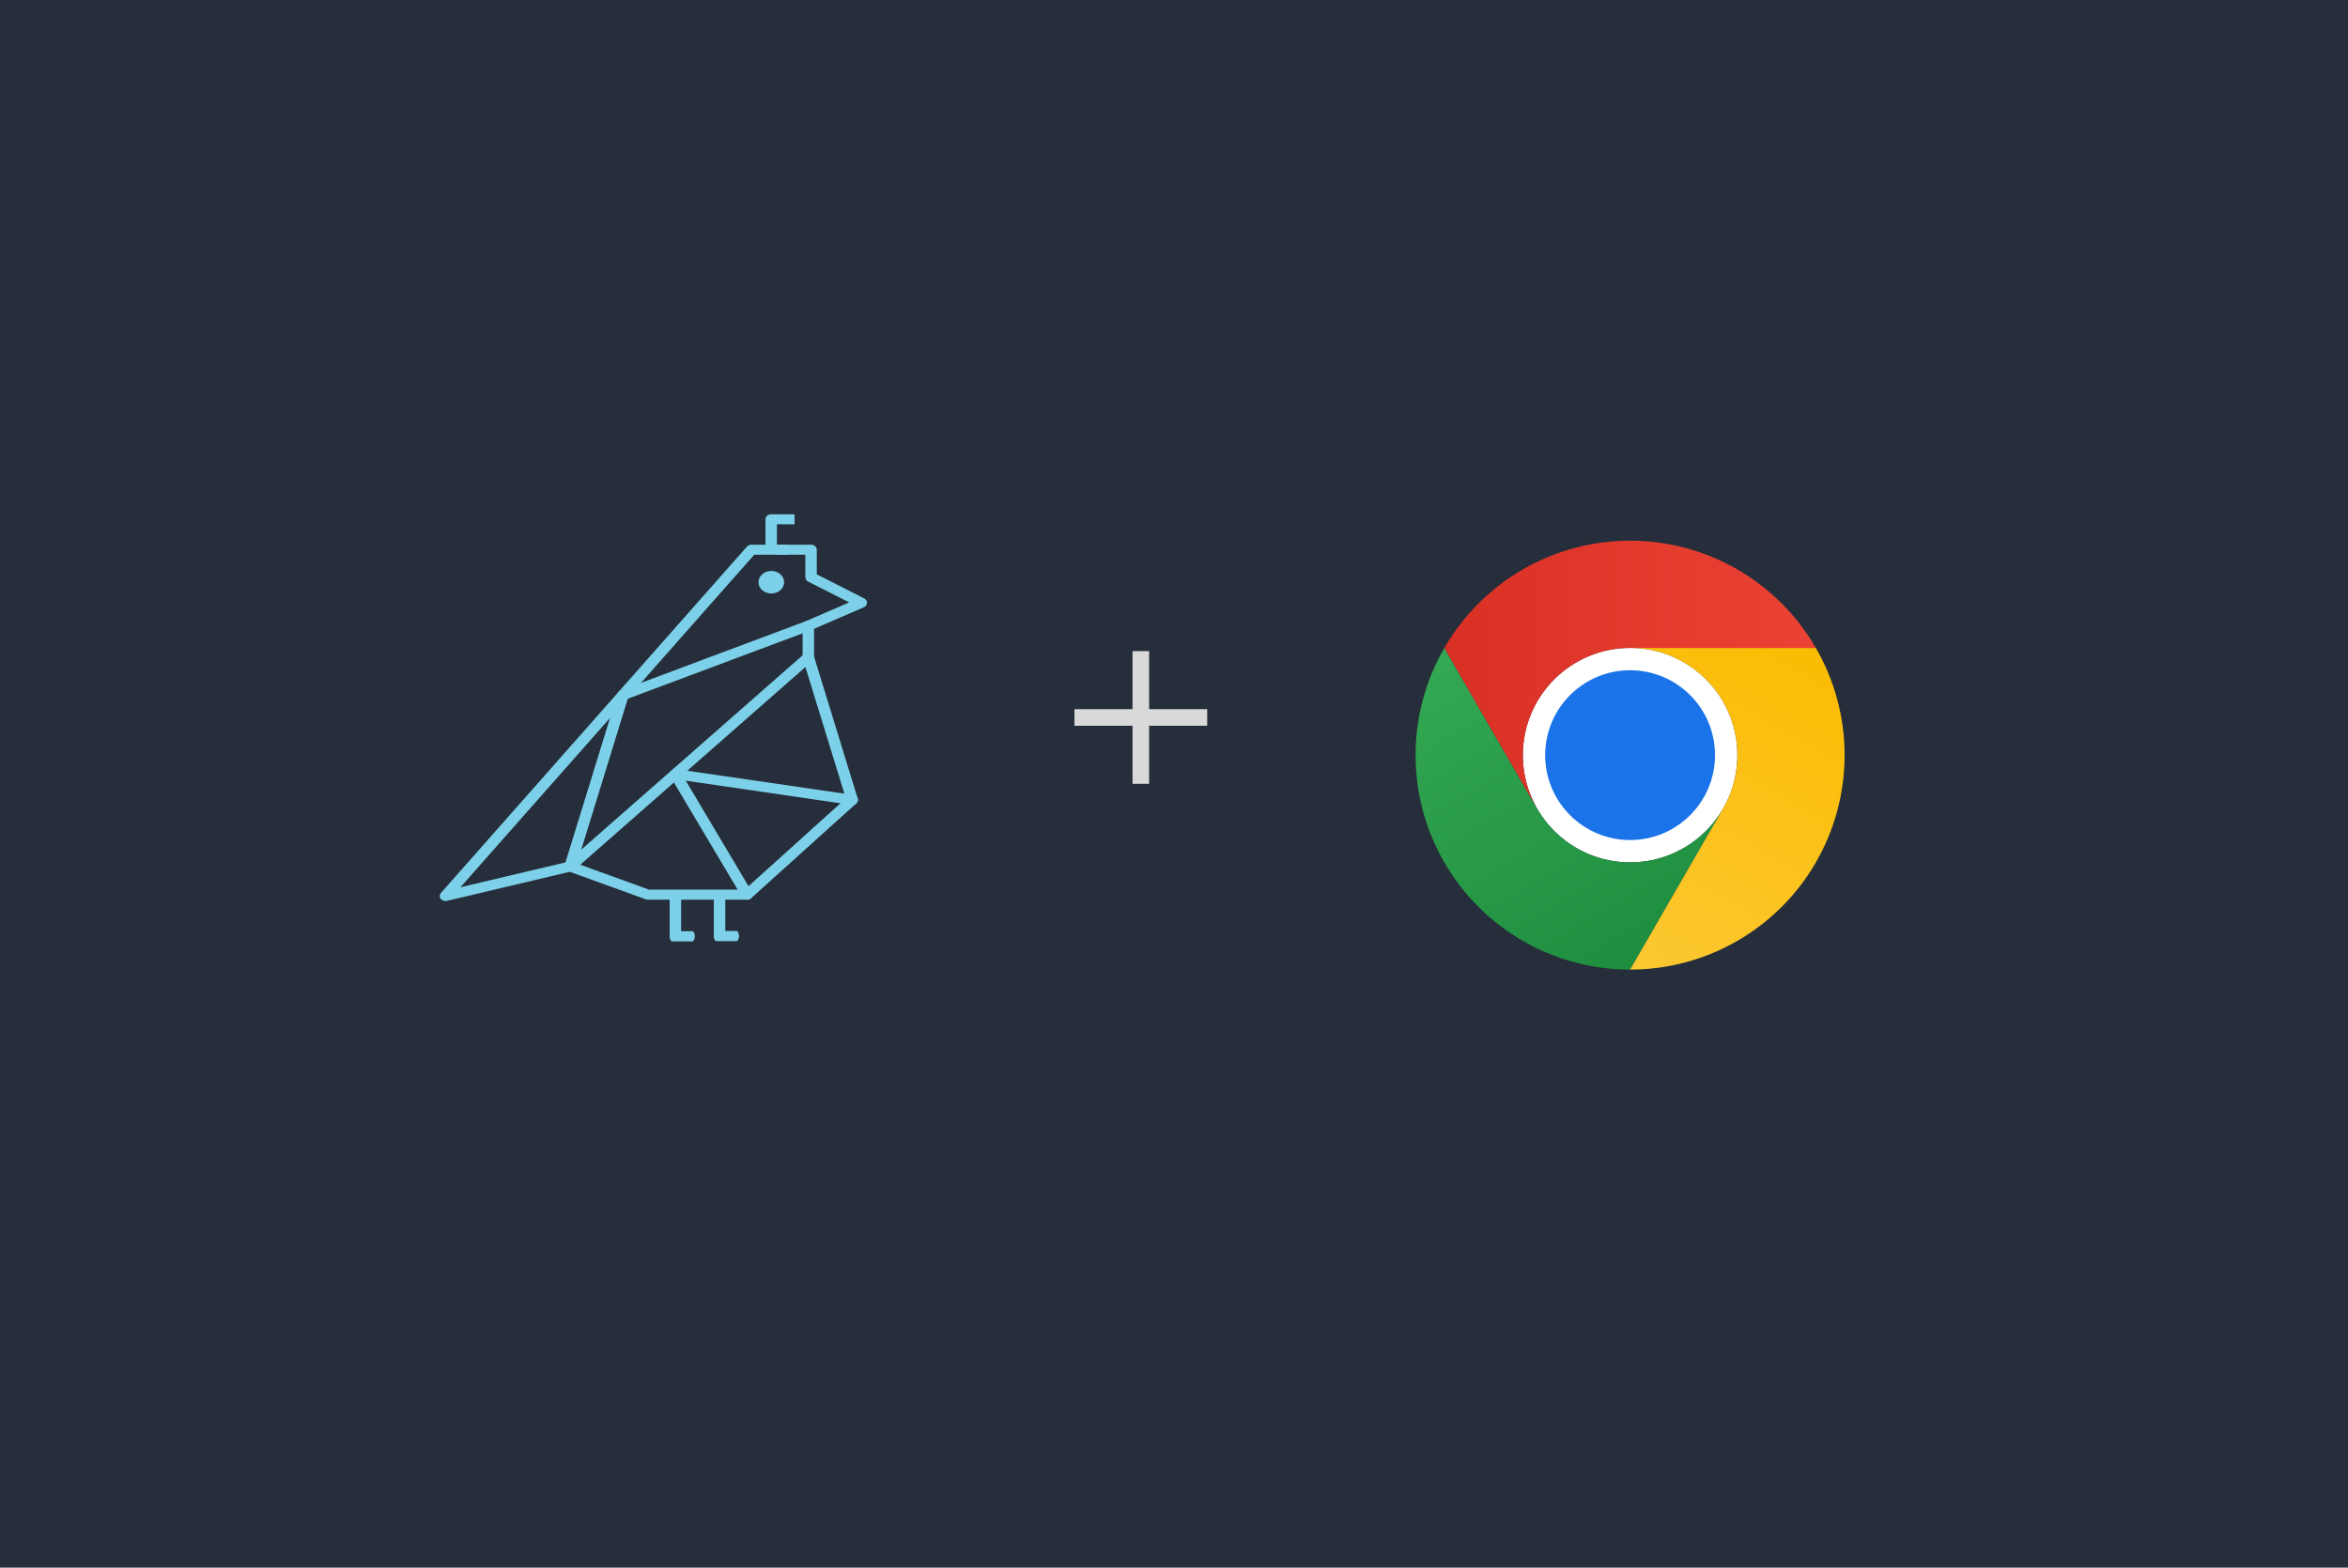 <svg width="566" height="378" viewBox="0 0 566 378" fill="none" xmlns="http://www.w3.org/2000/svg">
<rect width="566" height="378" fill="#252E3A"/>
<g clip-path="url(#clip0_169_64)">
<path d="M195.513 139.194L194.822 140.243L204.698 145.255L194.251 149.785C193.782 149.988 193.482 150.412 193.482 150.872V158.504C193.482 158.605 193.5 158.721 193.53 158.819L203.891 192.524L179.511 214.513H156.445L137.962 207.814C137.678 207.711 137.372 207.694 137.076 207.765L110.99 213.944L181.814 133.761H194.133V139.195C194.133 139.628 194.395 140.028 194.822 140.244L195.513 139.195H196.894V132.55C196.894 132.232 196.747 131.919 196.49 131.694C196.233 131.469 195.877 131.338 195.513 131.338H181.138C180.709 131.338 180.31 131.51 180.046 131.808L106.29 215.312C105.926 215.722 105.903 216.294 106.231 216.726C106.559 217.158 107.168 217.36 107.74 217.224L137.342 210.212L155.645 216.844C155.814 216.906 155.987 216.936 156.172 216.936H180.094C180.468 216.936 180.822 216.804 181.083 216.569L206.417 193.719C206.759 193.411 206.889 192.972 206.762 192.558L196.244 158.342V151.624L208.232 146.424C208.69 146.226 208.984 145.826 209 145.378C209.016 144.93 208.753 144.514 208.312 144.289L196.204 138.144L195.513 139.193V139.194Z" fill="#7DD0E9"/>
<path d="M189.023 140.383C189.023 141.884 187.637 143.101 185.927 143.101C184.217 143.101 182.831 141.884 182.831 140.383C182.831 138.881 184.217 137.665 185.927 137.665C187.637 137.665 189.023 138.881 189.023 140.383Z" fill="#7DD0E9"/>
<path d="M161.429 216.055V225.643C161.429 226.312 162.046 226.855 162.809 226.855C163.573 226.855 164.19 226.312 164.19 225.643V216.055C164.19 215.385 163.571 214.843 162.809 214.843C162.047 214.843 161.429 215.385 161.429 216.055Z" fill="#7DD0E9"/>
<path d="M172.074 216.055V225.643C172.074 226.312 172.692 226.855 173.455 226.855C174.219 226.855 174.836 226.312 174.836 225.643V216.055C174.836 215.385 174.217 214.843 173.455 214.843C172.693 214.843 172.074 215.385 172.074 216.055Z" fill="#7DD0E9"/>
<path d="M193.887 157.647L140.122 204.864L151.336 168.485L195.404 151.987C196.105 151.725 196.431 151.013 196.132 150.397C195.833 149.781 195.022 149.495 194.321 149.758L149.637 166.487C149.246 166.633 148.957 166.926 148.846 167.285L136.104 208.62C135.94 209.149 136.203 209.71 136.744 209.985C137.285 210.26 137.969 210.181 138.412 209.793L195.838 159.361C196.378 158.888 196.377 158.121 195.838 157.648C195.299 157.175 194.425 157.175 193.887 157.648V157.647Z" fill="#7DD0E9"/>
<path d="M181.317 215.165L165.313 188.247L205.201 194.071C205.953 194.18 206.663 193.735 206.789 193.074C206.915 192.415 206.407 191.79 205.654 191.68L163.035 185.457C162.518 185.381 161.998 185.569 161.691 185.941C161.384 186.314 161.343 186.805 161.584 187.213L178.868 216.286C179.22 216.88 180.055 217.11 180.731 216.799C181.407 216.49 181.669 215.758 181.317 215.165Z" fill="#7DD0E9"/>
<path d="M190.065 131.337H187.305V133.76H190.065V131.337Z" fill="#7DD0E9"/>
<path d="M191.539 124V126.424H187.285V132.926H184.523V125.192C184.523 124.534 185.131 124 185.882 124H191.539Z" fill="#7DD0E9"/>
<path d="M172.686 226.937H177.524C177.861 226.937 178.136 226.387 178.136 225.707C178.136 225.027 177.862 224.477 177.524 224.477H172.686C172.349 224.477 172.074 225.028 172.074 225.707C172.074 226.386 172.348 226.937 172.686 226.937Z" fill="#7DD0E9"/>
<path d="M162.04 227H166.878C167.215 227 167.49 226.45 167.49 225.77C167.49 225.09 167.217 224.54 166.878 224.54H162.04C161.703 224.54 161.429 225.091 161.429 225.77C161.429 226.449 161.702 227 162.04 227Z" fill="#7DD0E9"/>
</g>
<g clip-path="url(#clip1_169_64)">
<path d="M392.945 207.941C407.225 207.941 418.803 196.365 418.803 182.083C418.803 167.802 407.227 156.226 392.945 156.226C378.663 156.226 367.087 167.802 367.087 182.083C367.087 196.365 378.663 207.941 392.945 207.941Z" fill="white"/>
<path d="M370.551 195.016L348.162 156.238C343.622 164.099 341.232 173.016 341.232 182.094C341.232 191.171 343.62 200.088 348.16 207.949C352.7 215.81 359.228 222.337 367.091 226.875C374.954 231.412 383.872 233.799 392.949 233.797L415.338 195.016V195.01C413.071 198.943 409.807 202.209 405.876 204.48C401.946 206.751 397.487 207.947 392.947 207.947C388.407 207.947 383.949 206.753 380.016 204.484C376.084 202.215 372.82 198.949 370.551 195.016Z" fill="url(#paint0_linear_169_64)"/>
<path d="M415.336 195.016L392.947 233.795C402.025 233.797 410.942 231.408 418.803 226.868C426.664 222.33 433.192 215.802 437.73 207.941C442.268 200.08 444.657 191.161 444.655 182.083C444.653 173.006 442.262 164.088 437.72 156.229H392.943L392.937 156.234C397.477 156.232 401.937 157.424 405.868 159.693C409.8 161.962 413.065 165.226 415.336 169.156C417.607 173.087 418.801 177.547 418.801 182.087C418.803 186.625 417.607 191.084 415.336 195.016Z" fill="url(#paint1_linear_169_64)"/>
<path d="M392.945 202.558C404.251 202.558 413.416 193.393 413.416 182.087C413.416 170.781 404.251 161.616 392.945 161.616C381.639 161.616 372.474 170.781 372.474 182.087C372.474 193.393 381.639 202.558 392.945 202.558Z" fill="#1A73E8"/>
<path d="M392.945 156.231H437.724C433.186 148.368 426.658 141.84 418.797 137.302C410.936 132.762 402.019 130.374 392.941 130.374C383.863 130.374 374.946 132.764 367.085 137.304C359.224 141.844 352.698 148.374 348.162 156.235L370.551 195.016L370.557 195.02C368.286 191.09 367.087 186.631 367.087 182.091C367.087 177.551 368.28 173.091 370.549 169.16C372.818 165.228 376.082 161.964 380.014 159.695C383.945 157.424 388.405 156.229 392.945 156.231Z" fill="url(#paint2_linear_169_64)"/>
</g>
<g clip-path="url(#clip2_169_64)">
<path d="M259 173H291" stroke="#D9D9D9" stroke-width="4" stroke-miterlimit="10"/>
<path d="M275 157V189" stroke="#D9D9D9" stroke-width="4" stroke-miterlimit="10"/>
</g>
<defs>
<linearGradient id="paint0_linear_169_64" x1="398.542" y1="230.567" x2="353.762" y2="153.005" gradientUnits="userSpaceOnUse">
<stop stop-color="#1E8E3E"/>
<stop offset="1" stop-color="#34A853"/>
</linearGradient>
<linearGradient id="paint1_linear_169_64" x1="385.401" y1="233.932" x2="430.182" y2="156.37" gradientUnits="userSpaceOnUse">
<stop stop-color="#FCC934"/>
<stop offset="1" stop-color="#FBBC04"/>
</linearGradient>
<linearGradient id="paint2_linear_169_64" x1="348.162" y1="162.697" x2="437.724" y2="162.697" gradientUnits="userSpaceOnUse">
<stop stop-color="#D93025"/>
<stop offset="1" stop-color="#EA4335"/>
</linearGradient>
<clipPath id="clip0_169_64">
<rect width="103" height="103" fill="white" transform="translate(106 124)"/>
</clipPath>
<clipPath id="clip1_169_64">
<rect width="104" height="104" fill="white" transform="translate(341 130)"/>
</clipPath>
<clipPath id="clip2_169_64">
<rect width="50" height="50" fill="white" transform="translate(250 148)"/>
</clipPath>
</defs>
</svg>
